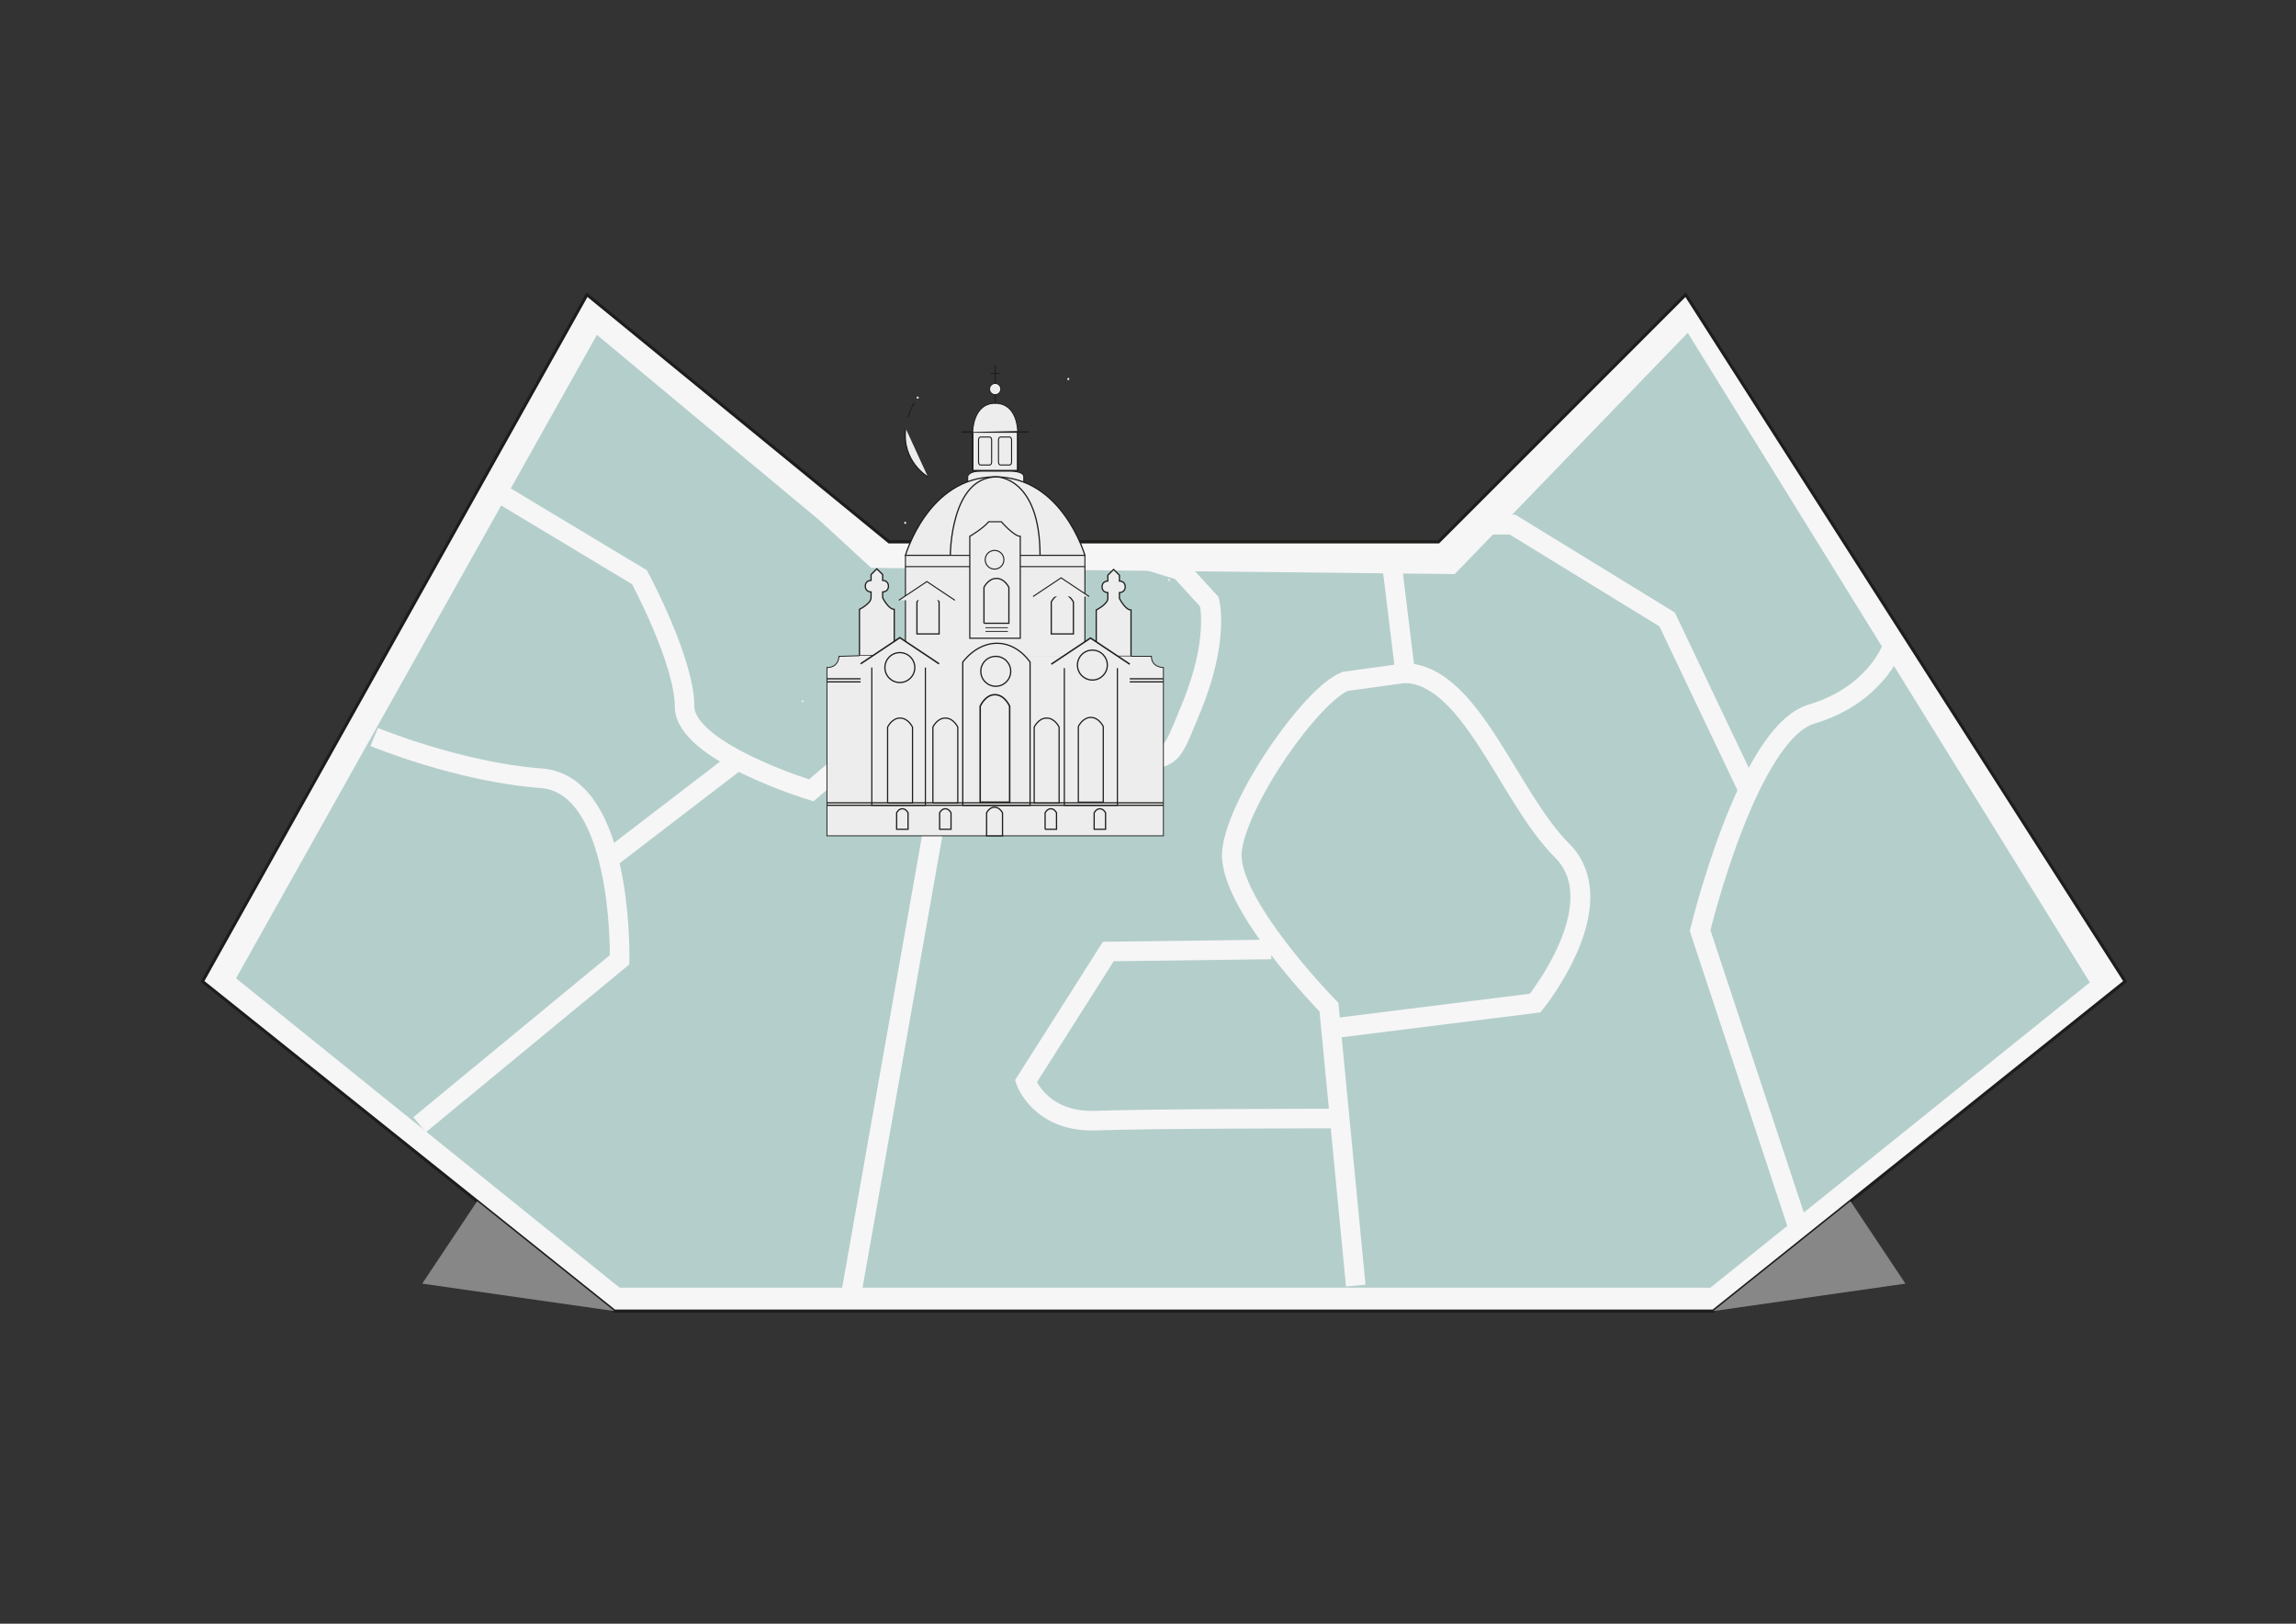 <?xml version="1.0" encoding="utf-8"?>
<!-- Generator: Adobe Illustrator 15.0.0, SVG Export Plug-In . SVG Version: 6.00 Build 0)  -->
<!DOCTYPE svg PUBLIC "-//W3C//DTD SVG 1.1//EN" "http://www.w3.org/Graphics/SVG/1.1/DTD/svg11.dtd">
<svg version="1.1" id="Ebene_1" xmlns="http://www.w3.org/2000/svg" xmlns:xlink="http://www.w3.org/1999/xlink" x="0px" y="0px"
	 width="841.89px" height="595.28px" viewBox="0 0 841.89 595.28" enable-background="new 0 0 841.89 595.28" xml:space="preserve">
<rect x="0" y="0" width="841.89" height="595.28" fill="#333333" stroke="none"/>
<polygon fill="#F6F6F6" stroke="#1D1D1B" stroke-width="1.119" stroke-miterlimit="10" points="74.244,359.813 225.315,480.669 
	628.172,480.669 779.243,359.813 618.101,108.026 527.457,198.669 326.029,198.669 215.244,108.026 "/>
<polygon fill="#B4CECB" points="218.873,122.755 86.553,358.662 227.19,472.08 627.174,472.08 766.299,360.175 618.856,121.999 
	533.415,210.464 319.436,208.196 300.533,190.806 "/>
<polygon fill="#878787" points="225.315,480.669 154.815,470.598 174.958,440.384 "/>
<polygon fill="#878787" points="628.173,480.669 698.672,470.598 678.529,440.384 656.149,458.288 "/>
<path fill="none" stroke="#706F6F" stroke-width="1.119" stroke-miterlimit="10" d="M215.244,138.241"/>
<path fill="none" stroke="#F6F6F6" stroke-width="7.182" stroke-miterlimit="10" d="M183.335,180.877l51.158,30.753
	c0,0,16.527,30.752,16.527,47.375c0,16.624,46.436,30.753,46.436,30.753l97.592-83.115"/>
<path fill="none" stroke="#F6F6F6" stroke-width="7.182" stroke-miterlimit="10" d="M153.847,412.348l73.343-60.489
	c0,0,0.299-12.704-2.027-27.015c-0.523-3.221-1.18-6.523-2.003-9.781c-3.744-14.822-10.931-28.709-24.703-29.743
	c-30.245-2.269-61.245-15.122-61.245-15.122"/>
<line fill="none" stroke="#F6F6F6" stroke-width="7.182" stroke-miterlimit="10" x1="271.8" y1="277.759" x2="223.16" y2="315.063"/>
<path fill="none" stroke="#F6F6F6" stroke-width="7.182" stroke-miterlimit="10" d="M497.122,471.323l-9.829-102.074
	c0,0-37.806-38.563-35.537-57.466c2.268-18.902,29.488-57.464,41.586-62l21.928-3.024l-4.538-37.05"/>
<path fill="none" stroke="#F6F6F6" stroke-width="7.182" stroke-miterlimit="10" d="M466.122,348.077l-59.733,0.756l-30.245,47.636
	c0,0,5.293,15.122,25.708,14.366c20.415-0.757,86.197-0.757,86.197-0.757"/>
<path fill="none" stroke="#F6F6F6" stroke-width="7.286" stroke-miterlimit="10" d="M659.687,450.908l-36.294-109.725
	c0,0,17.391-72.371,40.83-79.375c23.44-7.005,29.489-24.125,29.489-24.125"/>
<polyline fill="none" stroke="#F6F6F6" stroke-width="7.286" stroke-miterlimit="10" points="641.54,290.612 611.295,227.099 
	554.587,192.318 544.002,192.318 "/>
<path fill="none" stroke="#F6F6F6" stroke-width="7.286" stroke-miterlimit="10" d="M490.316,376.81l72.588-9.073
	c0,0,29.489-36.294,9.83-55.953c-19.66-19.658-33.269-64.269-57.465-65.025"/>
<path fill="none" stroke="#F6F6F6" stroke-width="7.358" stroke-miterlimit="10" d="M311.875,475.859l30.245-171.194
	c0,0-3.025-14.652,43.854-22.363c46.879-7.711,40.075,3.084,50.66-22.364c10.586-25.448,6.806-39.328,6.806-39.328l-10.586-11.567
	l-15.122-4.626"/>
<g>
	<path fill="#EDEDED" stroke="#1D1D1B" stroke-width="0.361" stroke-miterlimit="10" d="M354.837,176.805v-2.057
		c0,0,0-2.056,5.141-2.056s10.282,0,10.282,0s5.141,0,5.141,2.056c0,2.057,0,2.057,0,2.057"/>
	<path fill="#EDEDED" stroke="#1D1D1B" stroke-width="0.457" stroke-miterlimit="10" d="M332.008,203.617
		c0,0,8.226-28.788,32.9-28.788c24.676,0,32.901,28.788,32.901,28.788H332.008z"/>
	<path fill="#EDEDED" stroke="#1D1D1B" stroke-width="0.457" stroke-miterlimit="10" d="M348.459,203.617
		c0,0,0-28.788,17.037-28.788c0,0,15.863,0,15.863,28.788"/>
	<rect x="332.008" y="207.73" fill="#EDEDED" width="65.801" height="32.9"/>
	<path fill="#EDEDED" stroke="#1D1D1B" stroke-width="0.361" stroke-miterlimit="10" d="M410.146,170.716"/>
	
		<rect x="356.683" y="157.922" fill="#EDEDED" stroke="#1D1D1B" stroke-width="0.556" stroke-miterlimit="10" width="16.45" height="14.623"/>
	
		<line fill="#EDEDED" stroke="#1D1D1B" stroke-width="0.556" stroke-miterlimit="10" x1="352.571" y1="158.379" x2="377.246" y2="158.379"/>
	<path fill="#EDEDED" stroke="#1D1D1B" stroke-width="0.333" stroke-miterlimit="10" d="M356.683,158.379c0,0,0-10.51,8.225-10.51
		s8.225,10.121,8.225,10.121"/>
	
		<line fill="#EDEDED" stroke="#1D1D1B" stroke-width="0.396" stroke-miterlimit="10" x1="364.908" y1="147.869" x2="364.908" y2="133.704"/>
	<circle fill="#EDEDED" stroke="#1D1D1B" stroke-width="0.333" stroke-miterlimit="10" cx="364.908" cy="142.632" r="2.056"/>
	
		<line fill="#EDEDED" stroke="#1D1D1B" stroke-width="0.349" stroke-miterlimit="10" x1="363.264" y1="136.902" x2="366.463" y2="136.902"/>
	<path fill="#EDEDED" stroke="#1D1D1B" stroke-width="0.382" stroke-miterlimit="10" d="M366.92,170.488h3.199
		c0,0,0.799,0,0.799-1.142c0-1.143,0-7.998,0-7.998s0-1.142-0.799-1.142c-0.8,0-2.4,0-2.4,0h-0.799c0,0-0.8,0-0.8,1.142
		c0,1.143,0,7.998,0,7.998S366.121,170.488,366.92,170.488z"/>
	<path fill="#EDEDED" stroke="#1D1D1B" stroke-width="0.382" stroke-miterlimit="10" d="M359.609,170.488h3.198
		c0,0,0.799,0,0.799-1.142c0-1.143,0-7.998,0-7.998s0-1.142-0.799-1.142c-0.8,0-2.399,0-2.399,0h-0.799c0,0-0.8,0-0.8,1.142
		c0,1.143,0,7.998,0,7.998S358.809,170.488,359.609,170.488z"/>
	
		<rect x="332.008" y="203.617" fill="#EDEDED" stroke="#1D1D1B" stroke-width="0.382" stroke-miterlimit="10" width="65.801" height="4.113"/>
	
		<line fill="#EDEDED" stroke="#1D1D1B" stroke-width="0.382" stroke-miterlimit="10" x1="332.008" y1="235.29" x2="332.008" y2="207.73"/>
	
		<line fill="#EDEDED" stroke="#1D1D1B" stroke-width="0.382" stroke-miterlimit="10" x1="397.809" y1="237.254" x2="397.809" y2="207.73"/>
	<path fill="#EDEDED" stroke="#1D1D1B" stroke-width="0.457" stroke-miterlimit="10" d="M315.146,240.401v-16.999
		c0,0,4.25-2.125,4.25-4.25c0-2.124,0-2.124,0-2.124s-2.125,0-2.125-2.125c0-2.125,2.125-2.125,2.125-2.125v-2.125l2.125-2.125
		l2.125,2.125v2.125c0,0,2.125,0,2.125,2.125c0,2.125-2.125,2.125-2.125,2.125v2.124c0,0,2.125,4.25,4.25,4.25v16.999H315.146z"/>
	<path fill="#EDEDED" stroke="#1D1D1B" stroke-width="0.457" stroke-miterlimit="10" d="M401.967,240.63v-16.999
		c0,0,4.25-2.125,4.25-4.25c0-2.125,0-2.125,0-2.125s-2.125,0-2.125-2.125c0-2.125,2.125-2.125,2.125-2.125v-2.125l2.126-2.125
		l2.124,2.125v2.125c0,0,2.125,0,2.125,2.125c0,2.125-2.125,2.125-2.125,2.125v2.125c0,0,2.125,4.25,4.249,4.25v16.999H401.967z"/>
	<path fill="#EDEDED" stroke="#1D1D1B" stroke-width="0.425" stroke-miterlimit="10" d="M355.598,233.992v-37.374
		c0,0,4.626-2.669,6.94-5.339h4.626c0,0,4.628,5.339,6.94,5.339v37.374C355.598,233.992,355.598,233.992,355.598,233.992z"/>
	
		<line fill="#EDEDED" stroke="#1D1D1B" stroke-width="0.305" stroke-miterlimit="10" x1="361.347" y1="230.12" x2="369.572" y2="230.12"/>
	
		<line fill="#EDEDED" stroke="#1D1D1B" stroke-width="0.305" stroke-miterlimit="10" x1="361.347" y1="231.476" x2="369.572" y2="231.476"/>
	<path fill="#EDEDED" stroke="#1D1D1B" stroke-width="0.315" stroke-miterlimit="10" d="M315.146,240.401l-7.52,0.229
		c0,0,0,4.112-4.406,4.112v61.688h123.376v-61.688c0,0-4.406,0-4.406-4.112h-7.476"/>
	<path fill="#EDEDED" stroke="#1D1D1B" stroke-width="0.453" stroke-miterlimit="10" d="M353.027,295.235h24.676v-52.473
		c0,0-4.359-6.931-12.127-6.931c-7.769,0-12.549,6.931-12.549,6.931V295.235z"/>
	<circle fill="#EDEDED" stroke="#1D1D1B" stroke-width="0.457" stroke-miterlimit="10" cx="365.119" cy="246.113" r="5.483"/>
	<polyline fill="#EDEDED" stroke="#1D1D1B" stroke-width="0.427" stroke-miterlimit="10" points="319.67,244.729 319.67,295.235 
		339.319,295.235 339.319,244.729 	"/>
	<polyline fill="#EDEDED" stroke="#1D1D1B" stroke-width="0.429" stroke-miterlimit="10" points="390.272,244.946 390.272,295.235 
		409.725,295.235 409.725,244.946 	"/>
	<polyline fill="#EDEDED" stroke="#1D1D1B" stroke-width="0.444" stroke-miterlimit="10" points="303.22,294.321 321.041,294.321 
		352.571,294.321 391.901,294.321 426.597,294.321 	"/>
	
		<line fill="#EDEDED" stroke="#1D1D1B" stroke-width="0.444" stroke-miterlimit="10" x1="303.22" y1="295.235" x2="426.597" y2="295.235"/>
	<path fill="#EDEDED" stroke="#1D1D1B" stroke-width="0.44" stroke-miterlimit="10" d="M325.46,294.321h9.139v-27.734
		c0,0-1.524-3.338-4.569-3.338c-3.046,0-4.569,3.338-4.569,3.338V294.321z"/>
	<path fill="#EDEDED" stroke="#1D1D1B" stroke-width="0.538" stroke-miterlimit="10" d="M359.411,294.093h10.809v-35.177
		c0,0-1.802-4.234-5.405-4.234s-5.404,4.234-5.404,4.234V294.093z"/>
	<path fill="#EDEDED" stroke="#1D1D1B" stroke-width="0.44" stroke-miterlimit="10" d="M395.405,294.093h9.139v-27.734
		c0,0-1.523-3.338-4.569-3.338c-3.047,0-4.57,3.338-4.57,3.338V294.093z"/>
	<path fill="#EDEDED" stroke="#1D1D1B" stroke-width="0.44" stroke-miterlimit="10" d="M342.061,294.321h9.139v-27.734
		c0,0-1.523-3.338-4.569-3.338c-3.046,0-4.569,3.338-4.569,3.338V294.321z"/>
	<path fill="#EDEDED" stroke="#1D1D1B" stroke-width="0.44" stroke-miterlimit="10" d="M379.214,294.321h9.139v-27.734
		c0,0-1.523-3.338-4.57-3.338c-3.045,0-4.569,3.338-4.569,3.338V294.321z"/>
	<path fill="#EDEDED" stroke="#1D1D1B" stroke-width="0.457" stroke-miterlimit="10" d="M361.761,306.431h5.838v-8.408
		c0,0-0.973-2.103-2.92-2.103c-1.946,0-2.918,2.103-2.918,2.103V306.431z"/>
	<path fill="#EDEDED" stroke="#1D1D1B" stroke-width="0.457" stroke-miterlimit="10" d="M344.539,304.025h4.182v-6.021
		c0,0-0.697-1.506-2.09-1.506c-1.394,0-2.091,1.506-2.091,1.506V304.025z"/>
	<path fill="#EDEDED" stroke="#1D1D1B" stroke-width="0.457" stroke-miterlimit="10" d="M328.774,304.025h4.182v-6.021
		c0,0-0.696-1.506-2.09-1.506c-1.395,0-2.092,1.506-2.092,1.506V304.025z"/>
	<path fill="#EDEDED" stroke="#1D1D1B" stroke-width="0.457" stroke-miterlimit="10" d="M383.218,304.025h4.182v-6.021
		c0,0-0.696-1.506-2.09-1.506c-1.395,0-2.091,1.506-2.091,1.506V304.025z"/>
	<path fill="#EDEDED" stroke="#1D1D1B" stroke-width="0.457" stroke-miterlimit="10" d="M401.201,304.025h4.182v-6.021
		c0,0-0.696-1.506-2.09-1.506c-1.395,0-2.091,1.506-2.091,1.506V304.025z"/>
	
		<line fill="#EDEDED" stroke="#1D1D1B" stroke-width="0.457" stroke-miterlimit="10" x1="303.22" y1="248.855" x2="315.558" y2="248.855"/>
	
		<line fill="#EDEDED" stroke="#1D1D1B" stroke-width="0.457" stroke-miterlimit="10" x1="426.597" y1="248.855" x2="414.259" y2="248.855"/>
	<path fill="#EDEDED" stroke="#1D1D1B" stroke-width="0.457" stroke-miterlimit="10" d="M336.222,232.405h8.124v-11.698
		c0,0-1.354-2.924-4.062-2.924s-4.062,2.924-4.062,2.924V232.405z"/>
	<path fill="#EDEDED" stroke="#1D1D1B" stroke-width="0.457" stroke-miterlimit="10" d="M385.471,232.405h8.123v-11.698
		c0,0-1.354-2.924-4.062-2.924c-2.708,0-4.061,2.924-4.061,2.924V232.405z"/>
	<polyline fill="#EDEDED" stroke="#1D1D1B" stroke-width="0.381" stroke-miterlimit="10" points="329.58,220.067 339.86,213.213 
		350.142,220.067 	"/>
	<polyline fill="#EDEDED" stroke="#1D1D1B" stroke-width="0.381" stroke-miterlimit="10" points="378.801,218.697 389.082,211.842 
		399.364,218.697 	"/>
	<polyline fill="#EDEDED" stroke="#1D1D1B" stroke-width="0.533" stroke-miterlimit="10" points="315.558,243.372 329.952,233.775 
		344.346,243.372 	"/>
	<polyline fill="#EDEDED" stroke="#1D1D1B" stroke-width="0.533" stroke-miterlimit="10" points="385.471,243.512 399.866,233.916 
		414.259,243.512 	"/>
	<circle fill="#EDEDED" stroke="#1D1D1B" stroke-width="0.457" stroke-miterlimit="10" cx="329.952" cy="244.742" r="5.484"/>
	<circle fill="#EDEDED" stroke="#1D1D1B" stroke-width="0.457" stroke-miterlimit="10" cx="400.55" cy="243.829" r="5.483"/>
	<circle fill="#EDEDED" stroke="#1D1D1B" stroke-width="0.381" stroke-miterlimit="10" cx="364.68" cy="205.216" r="3.427"/>
	<path fill="#EDEDED" stroke="#1D1D1B" stroke-width="0.457" stroke-miterlimit="10" d="M360.796,228.505h9.139v-13.16
		c0,0-1.523-3.291-4.569-3.291c-3.046,0-4.569,3.291-4.569,3.291V228.505z"/>
	
		<line fill="#EDEDED" stroke="#1D1D1B" stroke-width="0.457" stroke-miterlimit="10" x1="303.22" y1="249.989" x2="315.558" y2="249.989"/>
	
		<line fill="#EDEDED" stroke="#1D1D1B" stroke-width="0.457" stroke-miterlimit="10" x1="414.259" y1="249.989" x2="426.597" y2="249.989"/>
	<g>
		<path fill="#EDEDED" stroke="#1D1D1B" stroke-width="0.457" stroke-miterlimit="10" d="M332.091,157.063
			c-1.575,12.136,8.142,17.766,8.142,17.766"/>
		<path fill="#EDEDED" stroke="#1D1D1B" stroke-width="0.457" stroke-miterlimit="10" d="M333.011,152.951
			c0.516-1.651,1.229-3.397,2.185-5.246"/>
	</g>
	<ellipse fill="#EDEDED" cx="336.501" cy="145.779" rx="0.369" ry="0.402"/>
	<ellipse fill="#EDEDED" cx="331.919" cy="191.68" rx="0.369" ry="0.401"/>
	<ellipse fill="#EDEDED" cx="428.653" cy="212.635" rx="0.369" ry="0.401"/>
	<ellipse fill="#EDEDED" cx="391.728" cy="138.958" rx="0.368" ry="0.401"/>
	<ellipse fill="#EDEDED" cx="294.31" cy="257.08" rx="0.369" ry="0.4"/>
</g>
</svg>
